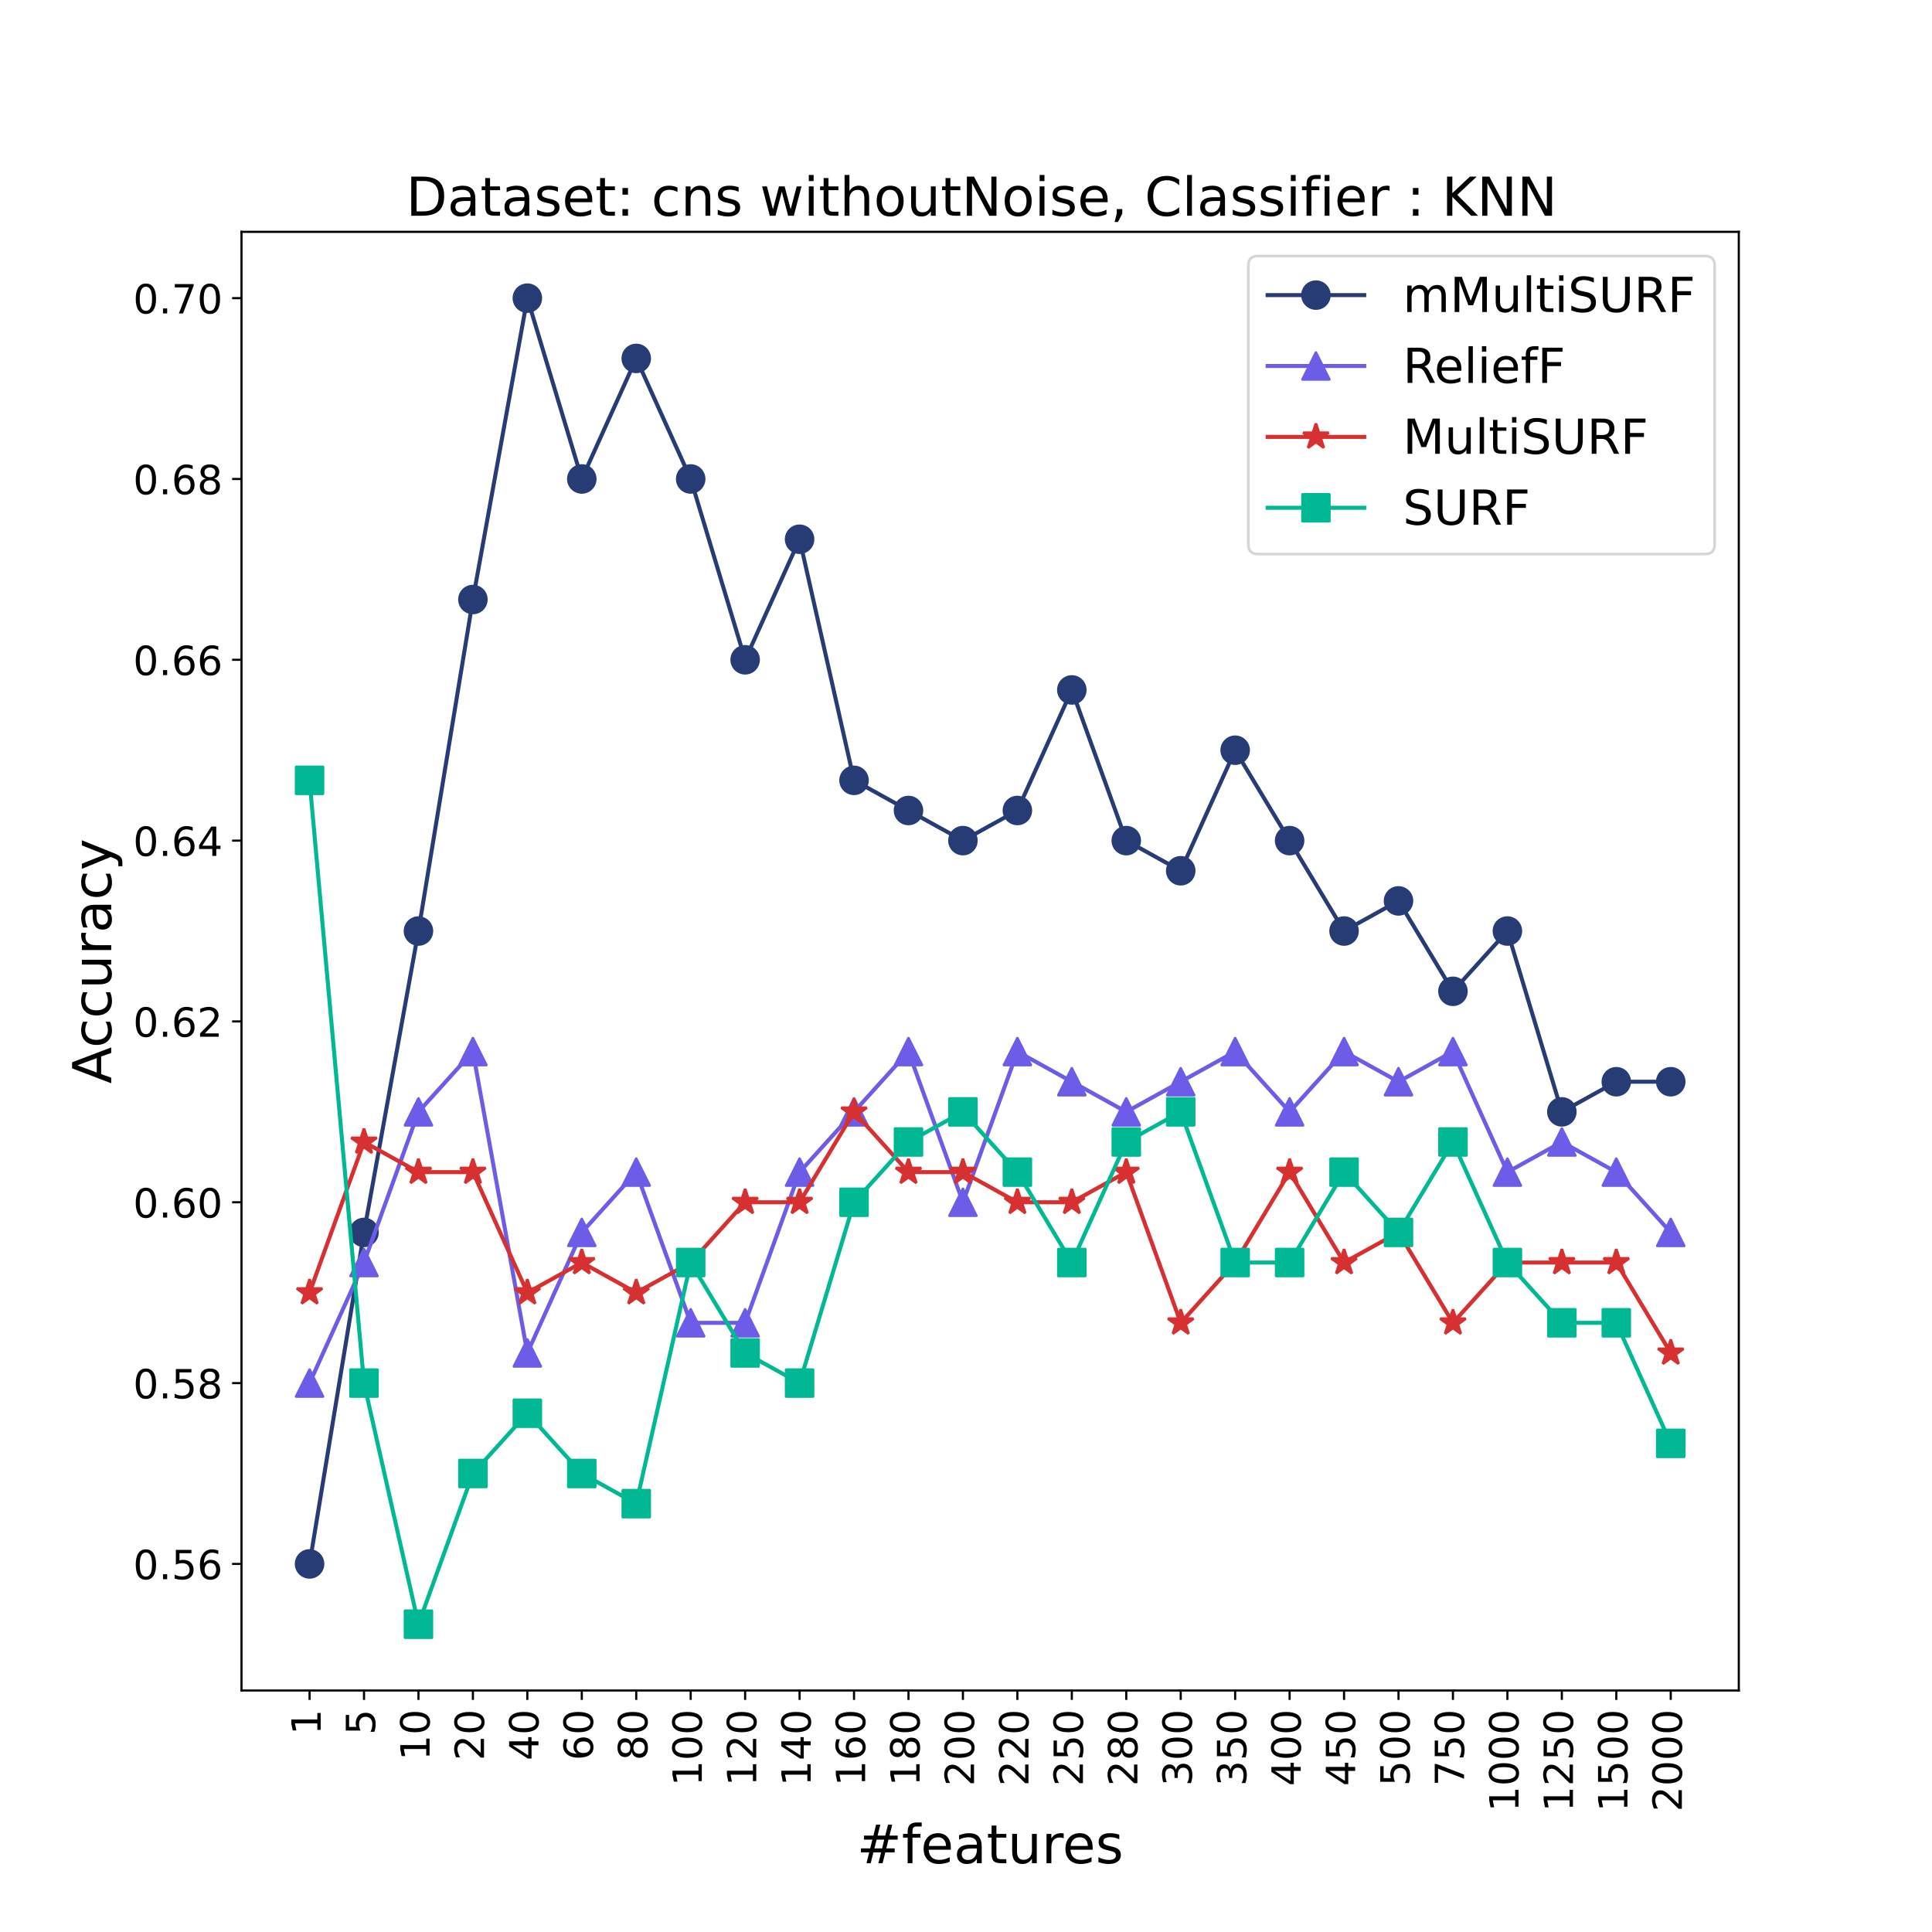 <?xml version="1.0" encoding="utf-8" standalone="no"?>
<!DOCTYPE svg PUBLIC "-//W3C//DTD SVG 1.1//EN"
  "http://www.w3.org/Graphics/SVG/1.1/DTD/svg11.dtd">
<!-- Created with matplotlib (https://matplotlib.org/) -->
<svg height="720pt" version="1.1" viewBox="0 0 720 720" width="720pt" xmlns="http://www.w3.org/2000/svg" xmlns:xlink="http://www.w3.org/1999/xlink">
 <defs>
  <style type="text/css">
*{stroke-linecap:butt;stroke-linejoin:round;}
  </style>
 </defs>
 <g id="figure_1">
  <g id="patch_1">
   <path d="M 0 720 
L 720 720 
L 720 0 
L 0 0 
z
" style="fill:#ffffff;"/>
  </g>
  <g id="axes_1">
   <g id="patch_2">
    <path d="M 90 630 
L 648 630 
L 648 86.4 
L 90 86.4 
z
" style="fill:#ffffff;"/>
   </g>
   <g id="matplotlib.axis_1">
    <g id="xtick_1">
     <g id="line2d_1">
      <defs>
       <path d="M 0 0 
L 0 3.5 
" id="m4b92027b8c" style="stroke:#000000;stroke-width:0.8;"/>
      </defs>
      <g>
       <use style="stroke:#000000;stroke-width:0.8;" x="115.364" xlink:href="#m4b92027b8c" y="630"/>
      </g>
     </g>
     <g id="text_1">
      <!-- 1 -->
      <defs>
       <path d="M 12.406 8.297 
L 28.516 8.297 
L 28.516 63.922 
L 10.984 60.406 
L 10.984 69.391 
L 28.422 72.906 
L 38.281 72.906 
L 38.281 8.297 
L 54.391 8.297 
L 54.391 0 
L 12.406 0 
z
" id="DejaVuSans-49"/>
      </defs>
      <g transform="translate(119.503 646.544)rotate(-90)scale(0.15 -0.15)">
       <use xlink:href="#DejaVuSans-49"/>
      </g>
     </g>
    </g>
    <g id="xtick_2">
     <g id="line2d_2">
      <g>
       <use style="stroke:#000000;stroke-width:0.8;" x="135.655" xlink:href="#m4b92027b8c" y="630"/>
      </g>
     </g>
     <g id="text_2">
      <!-- 5 -->
      <defs>
       <path d="M 10.797 72.906 
L 49.516 72.906 
L 49.516 64.594 
L 19.828 64.594 
L 19.828 46.734 
Q 21.969 47.469 24.109 47.828 
Q 26.266 48.188 28.422 48.188 
Q 40.625 48.188 47.75 41.5 
Q 54.891 34.812 54.891 23.391 
Q 54.891 11.625 47.562 5.094 
Q 40.234 -1.422 26.906 -1.422 
Q 22.312 -1.422 17.547 -0.641 
Q 12.797 0.141 7.719 1.703 
L 7.719 11.625 
Q 12.109 9.234 16.797 8.062 
Q 21.484 6.891 26.703 6.891 
Q 35.156 6.891 40.078 11.328 
Q 45.016 15.766 45.016 23.391 
Q 45.016 31 40.078 35.438 
Q 35.156 39.891 26.703 39.891 
Q 22.75 39.891 18.812 39.016 
Q 14.891 38.141 10.797 36.281 
z
" id="DejaVuSans-53"/>
      </defs>
      <g transform="translate(139.794 646.544)rotate(-90)scale(0.15 -0.15)">
       <use xlink:href="#DejaVuSans-53"/>
      </g>
     </g>
    </g>
    <g id="xtick_3">
     <g id="line2d_3">
      <g>
       <use style="stroke:#000000;stroke-width:0.8;" x="155.945" xlink:href="#m4b92027b8c" y="630"/>
      </g>
     </g>
     <g id="text_3">
      <!-- 10 -->
      <defs>
       <path d="M 31.781 66.406 
Q 24.172 66.406 20.328 58.906 
Q 16.5 51.422 16.5 36.375 
Q 16.5 21.391 20.328 13.891 
Q 24.172 6.391 31.781 6.391 
Q 39.453 6.391 43.281 13.891 
Q 47.125 21.391 47.125 36.375 
Q 47.125 51.422 43.281 58.906 
Q 39.453 66.406 31.781 66.406 
z
M 31.781 74.219 
Q 44.047 74.219 50.516 64.516 
Q 56.984 54.828 56.984 36.375 
Q 56.984 17.969 50.516 8.266 
Q 44.047 -1.422 31.781 -1.422 
Q 19.531 -1.422 13.062 8.266 
Q 6.594 17.969 6.594 36.375 
Q 6.594 54.828 13.062 64.516 
Q 19.531 74.219 31.781 74.219 
z
" id="DejaVuSans-48"/>
      </defs>
      <g transform="translate(160.085 656.087)rotate(-90)scale(0.15 -0.15)">
       <use xlink:href="#DejaVuSans-49"/>
       <use x="63.623" xlink:href="#DejaVuSans-48"/>
      </g>
     </g>
    </g>
    <g id="xtick_4">
     <g id="line2d_4">
      <g>
       <use style="stroke:#000000;stroke-width:0.8;" x="176.236" xlink:href="#m4b92027b8c" y="630"/>
      </g>
     </g>
     <g id="text_4">
      <!-- 20 -->
      <defs>
       <path d="M 19.188 8.297 
L 53.609 8.297 
L 53.609 0 
L 7.328 0 
L 7.328 8.297 
Q 12.938 14.109 22.625 23.891 
Q 32.328 33.688 34.812 36.531 
Q 39.547 41.844 41.422 45.531 
Q 43.312 49.219 43.312 52.781 
Q 43.312 58.594 39.234 62.25 
Q 35.156 65.922 28.609 65.922 
Q 23.969 65.922 18.812 64.312 
Q 13.672 62.703 7.812 59.422 
L 7.812 69.391 
Q 13.766 71.781 18.938 73 
Q 24.125 74.219 28.422 74.219 
Q 39.75 74.219 46.484 68.547 
Q 53.219 62.891 53.219 53.422 
Q 53.219 48.922 51.531 44.891 
Q 49.859 40.875 45.406 35.406 
Q 44.188 33.984 37.641 27.219 
Q 31.109 20.453 19.188 8.297 
z
" id="DejaVuSans-50"/>
      </defs>
      <g transform="translate(180.375 656.087)rotate(-90)scale(0.15 -0.15)">
       <use xlink:href="#DejaVuSans-50"/>
       <use x="63.623" xlink:href="#DejaVuSans-48"/>
      </g>
     </g>
    </g>
    <g id="xtick_5">
     <g id="line2d_5">
      <g>
       <use style="stroke:#000000;stroke-width:0.8;" x="196.527" xlink:href="#m4b92027b8c" y="630"/>
      </g>
     </g>
     <g id="text_5">
      <!-- 40 -->
      <defs>
       <path d="M 37.797 64.312 
L 12.891 25.391 
L 37.797 25.391 
z
M 35.203 72.906 
L 47.609 72.906 
L 47.609 25.391 
L 58.016 25.391 
L 58.016 17.188 
L 47.609 17.188 
L 47.609 0 
L 37.797 0 
L 37.797 17.188 
L 4.891 17.188 
L 4.891 26.703 
z
" id="DejaVuSans-52"/>
      </defs>
      <g transform="translate(200.666 656.087)rotate(-90)scale(0.15 -0.15)">
       <use xlink:href="#DejaVuSans-52"/>
       <use x="63.623" xlink:href="#DejaVuSans-48"/>
      </g>
     </g>
    </g>
    <g id="xtick_6">
     <g id="line2d_6">
      <g>
       <use style="stroke:#000000;stroke-width:0.8;" x="216.818" xlink:href="#m4b92027b8c" y="630"/>
      </g>
     </g>
     <g id="text_6">
      <!-- 60 -->
      <defs>
       <path d="M 33.016 40.375 
Q 26.375 40.375 22.484 35.828 
Q 18.609 31.297 18.609 23.391 
Q 18.609 15.531 22.484 10.953 
Q 26.375 6.391 33.016 6.391 
Q 39.656 6.391 43.531 10.953 
Q 47.406 15.531 47.406 23.391 
Q 47.406 31.297 43.531 35.828 
Q 39.656 40.375 33.016 40.375 
z
M 52.594 71.297 
L 52.594 62.312 
Q 48.875 64.062 45.094 64.984 
Q 41.312 65.922 37.594 65.922 
Q 27.828 65.922 22.672 59.328 
Q 17.531 52.734 16.797 39.406 
Q 19.672 43.656 24.016 45.922 
Q 28.375 48.188 33.594 48.188 
Q 44.578 48.188 50.953 41.516 
Q 57.328 34.859 57.328 23.391 
Q 57.328 12.156 50.688 5.359 
Q 44.047 -1.422 33.016 -1.422 
Q 20.359 -1.422 13.672 8.266 
Q 6.984 17.969 6.984 36.375 
Q 6.984 53.656 15.188 63.938 
Q 23.391 74.219 37.203 74.219 
Q 40.922 74.219 44.703 73.484 
Q 48.484 72.75 52.594 71.297 
z
" id="DejaVuSans-54"/>
      </defs>
      <g transform="translate(220.957 656.087)rotate(-90)scale(0.15 -0.15)">
       <use xlink:href="#DejaVuSans-54"/>
       <use x="63.623" xlink:href="#DejaVuSans-48"/>
      </g>
     </g>
    </g>
    <g id="xtick_7">
     <g id="line2d_7">
      <g>
       <use style="stroke:#000000;stroke-width:0.8;" x="237.109" xlink:href="#m4b92027b8c" y="630"/>
      </g>
     </g>
     <g id="text_7">
      <!-- 80 -->
      <defs>
       <path d="M 31.781 34.625 
Q 24.75 34.625 20.719 30.859 
Q 16.703 27.094 16.703 20.516 
Q 16.703 13.922 20.719 10.156 
Q 24.75 6.391 31.781 6.391 
Q 38.812 6.391 42.859 10.172 
Q 46.922 13.969 46.922 20.516 
Q 46.922 27.094 42.891 30.859 
Q 38.875 34.625 31.781 34.625 
z
M 21.922 38.812 
Q 15.578 40.375 12.031 44.719 
Q 8.5 49.078 8.5 55.328 
Q 8.5 64.062 14.719 69.141 
Q 20.953 74.219 31.781 74.219 
Q 42.672 74.219 48.875 69.141 
Q 55.078 64.062 55.078 55.328 
Q 55.078 49.078 51.531 44.719 
Q 48 40.375 41.703 38.812 
Q 48.828 37.156 52.797 32.312 
Q 56.781 27.484 56.781 20.516 
Q 56.781 9.906 50.312 4.234 
Q 43.844 -1.422 31.781 -1.422 
Q 19.734 -1.422 13.25 4.234 
Q 6.781 9.906 6.781 20.516 
Q 6.781 27.484 10.781 32.312 
Q 14.797 37.156 21.922 38.812 
z
M 18.312 54.391 
Q 18.312 48.734 21.844 45.562 
Q 25.391 42.391 31.781 42.391 
Q 38.141 42.391 41.719 45.562 
Q 45.312 48.734 45.312 54.391 
Q 45.312 60.062 41.719 63.234 
Q 38.141 66.406 31.781 66.406 
Q 25.391 66.406 21.844 63.234 
Q 18.312 60.062 18.312 54.391 
z
" id="DejaVuSans-56"/>
      </defs>
      <g transform="translate(241.248 656.087)rotate(-90)scale(0.15 -0.15)">
       <use xlink:href="#DejaVuSans-56"/>
       <use x="63.623" xlink:href="#DejaVuSans-48"/>
      </g>
     </g>
    </g>
    <g id="xtick_8">
     <g id="line2d_8">
      <g>
       <use style="stroke:#000000;stroke-width:0.8;" x="257.4" xlink:href="#m4b92027b8c" y="630"/>
      </g>
     </g>
     <g id="text_8">
      <!-- 100 -->
      <g transform="translate(261.539 665.631)rotate(-90)scale(0.15 -0.15)">
       <use xlink:href="#DejaVuSans-49"/>
       <use x="63.623" xlink:href="#DejaVuSans-48"/>
       <use x="127.246" xlink:href="#DejaVuSans-48"/>
      </g>
     </g>
    </g>
    <g id="xtick_9">
     <g id="line2d_9">
      <g>
       <use style="stroke:#000000;stroke-width:0.8;" x="277.691" xlink:href="#m4b92027b8c" y="630"/>
      </g>
     </g>
     <g id="text_9">
      <!-- 120 -->
      <g transform="translate(281.83 665.631)rotate(-90)scale(0.15 -0.15)">
       <use xlink:href="#DejaVuSans-49"/>
       <use x="63.623" xlink:href="#DejaVuSans-50"/>
       <use x="127.246" xlink:href="#DejaVuSans-48"/>
      </g>
     </g>
    </g>
    <g id="xtick_10">
     <g id="line2d_10">
      <g>
       <use style="stroke:#000000;stroke-width:0.8;" x="297.982" xlink:href="#m4b92027b8c" y="630"/>
      </g>
     </g>
     <g id="text_10">
      <!-- 140 -->
      <g transform="translate(302.121 665.631)rotate(-90)scale(0.15 -0.15)">
       <use xlink:href="#DejaVuSans-49"/>
       <use x="63.623" xlink:href="#DejaVuSans-52"/>
       <use x="127.246" xlink:href="#DejaVuSans-48"/>
      </g>
     </g>
    </g>
    <g id="xtick_11">
     <g id="line2d_11">
      <g>
       <use style="stroke:#000000;stroke-width:0.8;" x="318.273" xlink:href="#m4b92027b8c" y="630"/>
      </g>
     </g>
     <g id="text_11">
      <!-- 160 -->
      <g transform="translate(322.412 665.631)rotate(-90)scale(0.15 -0.15)">
       <use xlink:href="#DejaVuSans-49"/>
       <use x="63.623" xlink:href="#DejaVuSans-54"/>
       <use x="127.246" xlink:href="#DejaVuSans-48"/>
      </g>
     </g>
    </g>
    <g id="xtick_12">
     <g id="line2d_12">
      <g>
       <use style="stroke:#000000;stroke-width:0.8;" x="338.564" xlink:href="#m4b92027b8c" y="630"/>
      </g>
     </g>
     <g id="text_12">
      <!-- 180 -->
      <g transform="translate(342.703 665.631)rotate(-90)scale(0.15 -0.15)">
       <use xlink:href="#DejaVuSans-49"/>
       <use x="63.623" xlink:href="#DejaVuSans-56"/>
       <use x="127.246" xlink:href="#DejaVuSans-48"/>
      </g>
     </g>
    </g>
    <g id="xtick_13">
     <g id="line2d_13">
      <g>
       <use style="stroke:#000000;stroke-width:0.8;" x="358.855" xlink:href="#m4b92027b8c" y="630"/>
      </g>
     </g>
     <g id="text_13">
      <!-- 200 -->
      <g transform="translate(362.994 665.631)rotate(-90)scale(0.15 -0.15)">
       <use xlink:href="#DejaVuSans-50"/>
       <use x="63.623" xlink:href="#DejaVuSans-48"/>
       <use x="127.246" xlink:href="#DejaVuSans-48"/>
      </g>
     </g>
    </g>
    <g id="xtick_14">
     <g id="line2d_14">
      <g>
       <use style="stroke:#000000;stroke-width:0.8;" x="379.145" xlink:href="#m4b92027b8c" y="630"/>
      </g>
     </g>
     <g id="text_14">
      <!-- 220 -->
      <g transform="translate(383.285 665.631)rotate(-90)scale(0.15 -0.15)">
       <use xlink:href="#DejaVuSans-50"/>
       <use x="63.623" xlink:href="#DejaVuSans-50"/>
       <use x="127.246" xlink:href="#DejaVuSans-48"/>
      </g>
     </g>
    </g>
    <g id="xtick_15">
     <g id="line2d_15">
      <g>
       <use style="stroke:#000000;stroke-width:0.8;" x="399.436" xlink:href="#m4b92027b8c" y="630"/>
      </g>
     </g>
     <g id="text_15">
      <!-- 250 -->
      <g transform="translate(403.575 665.631)rotate(-90)scale(0.15 -0.15)">
       <use xlink:href="#DejaVuSans-50"/>
       <use x="63.623" xlink:href="#DejaVuSans-53"/>
       <use x="127.246" xlink:href="#DejaVuSans-48"/>
      </g>
     </g>
    </g>
    <g id="xtick_16">
     <g id="line2d_16">
      <g>
       <use style="stroke:#000000;stroke-width:0.8;" x="419.727" xlink:href="#m4b92027b8c" y="630"/>
      </g>
     </g>
     <g id="text_16">
      <!-- 280 -->
      <g transform="translate(423.866 665.631)rotate(-90)scale(0.15 -0.15)">
       <use xlink:href="#DejaVuSans-50"/>
       <use x="63.623" xlink:href="#DejaVuSans-56"/>
       <use x="127.246" xlink:href="#DejaVuSans-48"/>
      </g>
     </g>
    </g>
    <g id="xtick_17">
     <g id="line2d_17">
      <g>
       <use style="stroke:#000000;stroke-width:0.8;" x="440.018" xlink:href="#m4b92027b8c" y="630"/>
      </g>
     </g>
     <g id="text_17">
      <!-- 300 -->
      <defs>
       <path d="M 40.578 39.312 
Q 47.656 37.797 51.625 33 
Q 55.609 28.219 55.609 21.188 
Q 55.609 10.406 48.188 4.484 
Q 40.766 -1.422 27.094 -1.422 
Q 22.516 -1.422 17.656 -0.516 
Q 12.797 0.391 7.625 2.203 
L 7.625 11.719 
Q 11.719 9.328 16.594 8.109 
Q 21.484 6.891 26.812 6.891 
Q 36.078 6.891 40.938 10.547 
Q 45.797 14.203 45.797 21.188 
Q 45.797 27.641 41.281 31.266 
Q 36.766 34.906 28.719 34.906 
L 20.219 34.906 
L 20.219 43.016 
L 29.109 43.016 
Q 36.375 43.016 40.234 45.922 
Q 44.094 48.828 44.094 54.297 
Q 44.094 59.906 40.109 62.906 
Q 36.141 65.922 28.719 65.922 
Q 24.656 65.922 20.016 65.031 
Q 15.375 64.156 9.812 62.312 
L 9.812 71.094 
Q 15.438 72.656 20.344 73.438 
Q 25.25 74.219 29.594 74.219 
Q 40.828 74.219 47.359 69.109 
Q 53.906 64.016 53.906 55.328 
Q 53.906 49.266 50.438 45.094 
Q 46.969 40.922 40.578 39.312 
z
" id="DejaVuSans-51"/>
      </defs>
      <g transform="translate(444.157 665.631)rotate(-90)scale(0.15 -0.15)">
       <use xlink:href="#DejaVuSans-51"/>
       <use x="63.623" xlink:href="#DejaVuSans-48"/>
       <use x="127.246" xlink:href="#DejaVuSans-48"/>
      </g>
     </g>
    </g>
    <g id="xtick_18">
     <g id="line2d_18">
      <g>
       <use style="stroke:#000000;stroke-width:0.8;" x="460.309" xlink:href="#m4b92027b8c" y="630"/>
      </g>
     </g>
     <g id="text_18">
      <!-- 350 -->
      <g transform="translate(464.448 665.631)rotate(-90)scale(0.15 -0.15)">
       <use xlink:href="#DejaVuSans-51"/>
       <use x="63.623" xlink:href="#DejaVuSans-53"/>
       <use x="127.246" xlink:href="#DejaVuSans-48"/>
      </g>
     </g>
    </g>
    <g id="xtick_19">
     <g id="line2d_19">
      <g>
       <use style="stroke:#000000;stroke-width:0.8;" x="480.6" xlink:href="#m4b92027b8c" y="630"/>
      </g>
     </g>
     <g id="text_19">
      <!-- 400 -->
      <g transform="translate(484.739 665.631)rotate(-90)scale(0.15 -0.15)">
       <use xlink:href="#DejaVuSans-52"/>
       <use x="63.623" xlink:href="#DejaVuSans-48"/>
       <use x="127.246" xlink:href="#DejaVuSans-48"/>
      </g>
     </g>
    </g>
    <g id="xtick_20">
     <g id="line2d_20">
      <g>
       <use style="stroke:#000000;stroke-width:0.8;" x="500.891" xlink:href="#m4b92027b8c" y="630"/>
      </g>
     </g>
     <g id="text_20">
      <!-- 450 -->
      <g transform="translate(505.03 665.631)rotate(-90)scale(0.15 -0.15)">
       <use xlink:href="#DejaVuSans-52"/>
       <use x="63.623" xlink:href="#DejaVuSans-53"/>
       <use x="127.246" xlink:href="#DejaVuSans-48"/>
      </g>
     </g>
    </g>
    <g id="xtick_21">
     <g id="line2d_21">
      <g>
       <use style="stroke:#000000;stroke-width:0.8;" x="521.182" xlink:href="#m4b92027b8c" y="630"/>
      </g>
     </g>
     <g id="text_21">
      <!-- 500 -->
      <g transform="translate(525.321 665.631)rotate(-90)scale(0.15 -0.15)">
       <use xlink:href="#DejaVuSans-53"/>
       <use x="63.623" xlink:href="#DejaVuSans-48"/>
       <use x="127.246" xlink:href="#DejaVuSans-48"/>
      </g>
     </g>
    </g>
    <g id="xtick_22">
     <g id="line2d_22">
      <g>
       <use style="stroke:#000000;stroke-width:0.8;" x="541.473" xlink:href="#m4b92027b8c" y="630"/>
      </g>
     </g>
     <g id="text_22">
      <!-- 750 -->
      <defs>
       <path d="M 8.203 72.906 
L 55.078 72.906 
L 55.078 68.703 
L 28.609 0 
L 18.312 0 
L 43.219 64.594 
L 8.203 64.594 
z
" id="DejaVuSans-55"/>
      </defs>
      <g transform="translate(545.612 665.631)rotate(-90)scale(0.15 -0.15)">
       <use xlink:href="#DejaVuSans-55"/>
       <use x="63.623" xlink:href="#DejaVuSans-53"/>
       <use x="127.246" xlink:href="#DejaVuSans-48"/>
      </g>
     </g>
    </g>
    <g id="xtick_23">
     <g id="line2d_23">
      <g>
       <use style="stroke:#000000;stroke-width:0.8;" x="561.764" xlink:href="#m4b92027b8c" y="630"/>
      </g>
     </g>
     <g id="text_23">
      <!-- 1000 -->
      <g transform="translate(565.903 675.175)rotate(-90)scale(0.15 -0.15)">
       <use xlink:href="#DejaVuSans-49"/>
       <use x="63.623" xlink:href="#DejaVuSans-48"/>
       <use x="127.246" xlink:href="#DejaVuSans-48"/>
       <use x="190.869" xlink:href="#DejaVuSans-48"/>
      </g>
     </g>
    </g>
    <g id="xtick_24">
     <g id="line2d_24">
      <g>
       <use style="stroke:#000000;stroke-width:0.8;" x="582.055" xlink:href="#m4b92027b8c" y="630"/>
      </g>
     </g>
     <g id="text_24">
      <!-- 1250 -->
      <g transform="translate(586.194 675.175)rotate(-90)scale(0.15 -0.15)">
       <use xlink:href="#DejaVuSans-49"/>
       <use x="63.623" xlink:href="#DejaVuSans-50"/>
       <use x="127.246" xlink:href="#DejaVuSans-53"/>
       <use x="190.869" xlink:href="#DejaVuSans-48"/>
      </g>
     </g>
    </g>
    <g id="xtick_25">
     <g id="line2d_25">
      <g>
       <use style="stroke:#000000;stroke-width:0.8;" x="602.345" xlink:href="#m4b92027b8c" y="630"/>
      </g>
     </g>
     <g id="text_25">
      <!-- 1500 -->
      <g transform="translate(606.485 675.175)rotate(-90)scale(0.15 -0.15)">
       <use xlink:href="#DejaVuSans-49"/>
       <use x="63.623" xlink:href="#DejaVuSans-53"/>
       <use x="127.246" xlink:href="#DejaVuSans-48"/>
       <use x="190.869" xlink:href="#DejaVuSans-48"/>
      </g>
     </g>
    </g>
    <g id="xtick_26">
     <g id="line2d_26">
      <g>
       <use style="stroke:#000000;stroke-width:0.8;" x="622.636" xlink:href="#m4b92027b8c" y="630"/>
      </g>
     </g>
     <g id="text_26">
      <!-- 2000 -->
      <g transform="translate(626.775 675.175)rotate(-90)scale(0.15 -0.15)">
       <use xlink:href="#DejaVuSans-50"/>
       <use x="63.623" xlink:href="#DejaVuSans-48"/>
       <use x="127.246" xlink:href="#DejaVuSans-48"/>
       <use x="190.869" xlink:href="#DejaVuSans-48"/>
      </g>
     </g>
    </g>
    <g id="text_27">
     <!-- #features -->
     <defs>
      <path d="M 51.125 44 
L 36.922 44 
L 32.812 27.688 
L 47.125 27.688 
z
M 43.797 71.781 
L 38.719 51.516 
L 52.984 51.516 
L 58.109 71.781 
L 65.922 71.781 
L 60.891 51.516 
L 76.125 51.516 
L 76.125 44 
L 58.984 44 
L 54.984 27.688 
L 70.516 27.688 
L 70.516 20.219 
L 53.078 20.219 
L 48 0 
L 40.188 0 
L 45.219 20.219 
L 30.906 20.219 
L 25.875 0 
L 18.016 0 
L 23.094 20.219 
L 7.719 20.219 
L 7.719 27.688 
L 24.906 27.688 
L 29 44 
L 13.281 44 
L 13.281 51.516 
L 30.906 51.516 
L 35.891 71.781 
z
" id="DejaVuSans-35"/>
      <path d="M 37.109 75.984 
L 37.109 68.5 
L 28.516 68.5 
Q 23.688 68.5 21.797 66.547 
Q 19.922 64.594 19.922 59.516 
L 19.922 54.688 
L 34.719 54.688 
L 34.719 47.703 
L 19.922 47.703 
L 19.922 0 
L 10.891 0 
L 10.891 47.703 
L 2.297 47.703 
L 2.297 54.688 
L 10.891 54.688 
L 10.891 58.5 
Q 10.891 67.625 15.141 71.797 
Q 19.391 75.984 28.609 75.984 
z
" id="DejaVuSans-102"/>
      <path d="M 56.203 29.594 
L 56.203 25.203 
L 14.891 25.203 
Q 15.484 15.922 20.484 11.062 
Q 25.484 6.203 34.422 6.203 
Q 39.594 6.203 44.453 7.469 
Q 49.312 8.734 54.109 11.281 
L 54.109 2.781 
Q 49.266 0.734 44.188 -0.344 
Q 39.109 -1.422 33.891 -1.422 
Q 20.797 -1.422 13.156 6.188 
Q 5.516 13.812 5.516 26.812 
Q 5.516 40.234 12.766 48.109 
Q 20.016 56 32.328 56 
Q 43.359 56 49.781 48.891 
Q 56.203 41.797 56.203 29.594 
z
M 47.219 32.234 
Q 47.125 39.594 43.094 43.984 
Q 39.062 48.391 32.422 48.391 
Q 24.906 48.391 20.391 44.141 
Q 15.875 39.891 15.188 32.172 
z
" id="DejaVuSans-101"/>
      <path d="M 34.281 27.484 
Q 23.391 27.484 19.188 25 
Q 14.984 22.516 14.984 16.5 
Q 14.984 11.719 18.141 8.906 
Q 21.297 6.109 26.703 6.109 
Q 34.188 6.109 38.703 11.406 
Q 43.219 16.703 43.219 25.484 
L 43.219 27.484 
z
M 52.203 31.203 
L 52.203 0 
L 43.219 0 
L 43.219 8.297 
Q 40.141 3.328 35.547 0.953 
Q 30.953 -1.422 24.312 -1.422 
Q 15.922 -1.422 10.953 3.297 
Q 6 8.016 6 15.922 
Q 6 25.141 12.172 29.828 
Q 18.359 34.516 30.609 34.516 
L 43.219 34.516 
L 43.219 35.406 
Q 43.219 41.609 39.141 45 
Q 35.062 48.391 27.688 48.391 
Q 23 48.391 18.547 47.266 
Q 14.109 46.141 10.016 43.891 
L 10.016 52.203 
Q 14.938 54.109 19.578 55.047 
Q 24.219 56 28.609 56 
Q 40.484 56 46.344 49.844 
Q 52.203 43.703 52.203 31.203 
z
" id="DejaVuSans-97"/>
      <path d="M 18.312 70.219 
L 18.312 54.688 
L 36.812 54.688 
L 36.812 47.703 
L 18.312 47.703 
L 18.312 18.016 
Q 18.312 11.328 20.141 9.422 
Q 21.969 7.516 27.594 7.516 
L 36.812 7.516 
L 36.812 0 
L 27.594 0 
Q 17.188 0 13.234 3.875 
Q 9.281 7.766 9.281 18.016 
L 9.281 47.703 
L 2.688 47.703 
L 2.688 54.688 
L 9.281 54.688 
L 9.281 70.219 
z
" id="DejaVuSans-116"/>
      <path d="M 8.5 21.578 
L 8.5 54.688 
L 17.484 54.688 
L 17.484 21.922 
Q 17.484 14.156 20.5 10.266 
Q 23.531 6.391 29.594 6.391 
Q 36.859 6.391 41.078 11.031 
Q 45.312 15.672 45.312 23.688 
L 45.312 54.688 
L 54.297 54.688 
L 54.297 0 
L 45.312 0 
L 45.312 8.406 
Q 42.047 3.422 37.719 1 
Q 33.406 -1.422 27.688 -1.422 
Q 18.266 -1.422 13.375 4.438 
Q 8.5 10.297 8.5 21.578 
z
M 31.109 56 
z
" id="DejaVuSans-117"/>
      <path d="M 41.109 46.297 
Q 39.594 47.172 37.812 47.578 
Q 36.031 48 33.891 48 
Q 26.266 48 22.188 43.047 
Q 18.109 38.094 18.109 28.812 
L 18.109 0 
L 9.078 0 
L 9.078 54.688 
L 18.109 54.688 
L 18.109 46.188 
Q 20.953 51.172 25.484 53.578 
Q 30.031 56 36.531 56 
Q 37.453 56 38.578 55.875 
Q 39.703 55.766 41.062 55.516 
z
" id="DejaVuSans-114"/>
      <path d="M 44.281 53.078 
L 44.281 44.578 
Q 40.484 46.531 36.375 47.5 
Q 32.281 48.484 27.875 48.484 
Q 21.188 48.484 17.844 46.438 
Q 14.5 44.391 14.5 40.281 
Q 14.5 37.156 16.891 35.375 
Q 19.281 33.594 26.516 31.984 
L 29.594 31.297 
Q 39.156 29.25 43.188 25.516 
Q 47.219 21.781 47.219 15.094 
Q 47.219 7.469 41.188 3.016 
Q 35.156 -1.422 24.609 -1.422 
Q 20.219 -1.422 15.453 -0.562 
Q 10.688 0.297 5.422 2 
L 5.422 11.281 
Q 10.406 8.688 15.234 7.391 
Q 20.062 6.109 24.812 6.109 
Q 31.156 6.109 34.562 8.281 
Q 37.984 10.453 37.984 14.406 
Q 37.984 18.062 35.516 20.016 
Q 33.062 21.969 24.703 23.781 
L 21.578 24.516 
Q 13.234 26.266 9.516 29.906 
Q 5.812 33.547 5.812 39.891 
Q 5.812 47.609 11.281 51.797 
Q 16.75 56 26.812 56 
Q 31.781 56 36.172 55.266 
Q 40.578 54.547 44.281 53.078 
z
" id="DejaVuSans-115"/>
     </defs>
     <g transform="translate(319.312 694.372)scale(0.2 -0.2)">
      <use xlink:href="#DejaVuSans-35"/>
      <use x="83.789" xlink:href="#DejaVuSans-102"/>
      <use x="118.994" xlink:href="#DejaVuSans-101"/>
      <use x="180.518" xlink:href="#DejaVuSans-97"/>
      <use x="241.797" xlink:href="#DejaVuSans-116"/>
      <use x="281.006" xlink:href="#DejaVuSans-117"/>
      <use x="344.385" xlink:href="#DejaVuSans-114"/>
      <use x="383.248" xlink:href="#DejaVuSans-101"/>
      <use x="444.771" xlink:href="#DejaVuSans-115"/>
     </g>
    </g>
   </g>
   <g id="matplotlib.axis_2">
    <g id="ytick_1">
     <g id="line2d_27">
      <defs>
       <path d="M 0 0 
L -3.5 0 
" id="m686f89ca22" style="stroke:#000000;stroke-width:0.8;"/>
      </defs>
      <g>
       <use style="stroke:#000000;stroke-width:0.8;" x="90" xlink:href="#m686f89ca22" y="582.828"/>
      </g>
     </g>
     <g id="text_28">
      <!-- 0.56 -->
      <defs>
       <path d="M 10.688 12.406 
L 21 12.406 
L 21 0 
L 10.688 0 
z
" id="DejaVuSans-46"/>
      </defs>
      <g transform="translate(49.602 588.527)scale(0.15 -0.15)">
       <use xlink:href="#DejaVuSans-48"/>
       <use x="63.623" xlink:href="#DejaVuSans-46"/>
       <use x="95.41" xlink:href="#DejaVuSans-53"/>
       <use x="159.033" xlink:href="#DejaVuSans-54"/>
      </g>
     </g>
    </g>
    <g id="ytick_2">
     <g id="line2d_28">
      <g>
       <use style="stroke:#000000;stroke-width:0.8;" x="90" xlink:href="#m686f89ca22" y="515.44"/>
      </g>
     </g>
     <g id="text_29">
      <!-- 0.58 -->
      <g transform="translate(49.602 521.138)scale(0.15 -0.15)">
       <use xlink:href="#DejaVuSans-48"/>
       <use x="63.623" xlink:href="#DejaVuSans-46"/>
       <use x="95.41" xlink:href="#DejaVuSans-53"/>
       <use x="159.033" xlink:href="#DejaVuSans-56"/>
      </g>
     </g>
    </g>
    <g id="ytick_3">
     <g id="line2d_29">
      <g>
       <use style="stroke:#000000;stroke-width:0.8;" x="90" xlink:href="#m686f89ca22" y="448.051"/>
      </g>
     </g>
     <g id="text_30">
      <!-- 0.60 -->
      <g transform="translate(49.602 453.75)scale(0.15 -0.15)">
       <use xlink:href="#DejaVuSans-48"/>
       <use x="63.623" xlink:href="#DejaVuSans-46"/>
       <use x="95.41" xlink:href="#DejaVuSans-54"/>
       <use x="159.033" xlink:href="#DejaVuSans-48"/>
      </g>
     </g>
    </g>
    <g id="ytick_4">
     <g id="line2d_30">
      <g>
       <use style="stroke:#000000;stroke-width:0.8;" x="90" xlink:href="#m686f89ca22" y="380.663"/>
      </g>
     </g>
     <g id="text_31">
      <!-- 0.62 -->
      <g transform="translate(49.602 386.362)scale(0.15 -0.15)">
       <use xlink:href="#DejaVuSans-48"/>
       <use x="63.623" xlink:href="#DejaVuSans-46"/>
       <use x="95.41" xlink:href="#DejaVuSans-54"/>
       <use x="159.033" xlink:href="#DejaVuSans-50"/>
      </g>
     </g>
    </g>
    <g id="ytick_5">
     <g id="line2d_31">
      <g>
       <use style="stroke:#000000;stroke-width:0.8;" x="90" xlink:href="#m686f89ca22" y="313.274"/>
      </g>
     </g>
     <g id="text_32">
      <!-- 0.64 -->
      <g transform="translate(49.602 318.973)scale(0.15 -0.15)">
       <use xlink:href="#DejaVuSans-48"/>
       <use x="63.623" xlink:href="#DejaVuSans-46"/>
       <use x="95.41" xlink:href="#DejaVuSans-54"/>
       <use x="159.033" xlink:href="#DejaVuSans-52"/>
      </g>
     </g>
    </g>
    <g id="ytick_6">
     <g id="line2d_32">
      <g>
       <use style="stroke:#000000;stroke-width:0.8;" x="90" xlink:href="#m686f89ca22" y="245.886"/>
      </g>
     </g>
     <g id="text_33">
      <!-- 0.66 -->
      <g transform="translate(49.602 251.585)scale(0.15 -0.15)">
       <use xlink:href="#DejaVuSans-48"/>
       <use x="63.623" xlink:href="#DejaVuSans-46"/>
       <use x="95.41" xlink:href="#DejaVuSans-54"/>
       <use x="159.033" xlink:href="#DejaVuSans-54"/>
      </g>
     </g>
    </g>
    <g id="ytick_7">
     <g id="line2d_33">
      <g>
       <use style="stroke:#000000;stroke-width:0.8;" x="90" xlink:href="#m686f89ca22" y="178.498"/>
      </g>
     </g>
     <g id="text_34">
      <!-- 0.68 -->
      <g transform="translate(49.602 184.196)scale(0.15 -0.15)">
       <use xlink:href="#DejaVuSans-48"/>
       <use x="63.623" xlink:href="#DejaVuSans-46"/>
       <use x="95.41" xlink:href="#DejaVuSans-54"/>
       <use x="159.033" xlink:href="#DejaVuSans-56"/>
      </g>
     </g>
    </g>
    <g id="ytick_8">
     <g id="line2d_34">
      <g>
       <use style="stroke:#000000;stroke-width:0.8;" x="90" xlink:href="#m686f89ca22" y="111.109"/>
      </g>
     </g>
     <g id="text_35">
      <!-- 0.70 -->
      <g transform="translate(49.602 116.808)scale(0.15 -0.15)">
       <use xlink:href="#DejaVuSans-48"/>
       <use x="63.623" xlink:href="#DejaVuSans-46"/>
       <use x="95.41" xlink:href="#DejaVuSans-55"/>
       <use x="159.033" xlink:href="#DejaVuSans-48"/>
      </g>
     </g>
    </g>
    <g id="text_36">
     <!-- Accuracy -->
     <defs>
      <path d="M 34.188 63.188 
L 20.797 26.906 
L 47.609 26.906 
z
M 28.609 72.906 
L 39.797 72.906 
L 67.578 0 
L 57.328 0 
L 50.688 18.703 
L 17.828 18.703 
L 11.188 0 
L 0.781 0 
z
" id="DejaVuSans-65"/>
      <path d="M 48.781 52.594 
L 48.781 44.188 
Q 44.969 46.297 41.141 47.344 
Q 37.312 48.391 33.406 48.391 
Q 24.656 48.391 19.812 42.844 
Q 14.984 37.312 14.984 27.297 
Q 14.984 17.281 19.812 11.734 
Q 24.656 6.203 33.406 6.203 
Q 37.312 6.203 41.141 7.25 
Q 44.969 8.297 48.781 10.406 
L 48.781 2.094 
Q 45.016 0.344 40.984 -0.531 
Q 36.969 -1.422 32.422 -1.422 
Q 20.062 -1.422 12.781 6.344 
Q 5.516 14.109 5.516 27.297 
Q 5.516 40.672 12.859 48.328 
Q 20.219 56 33.016 56 
Q 37.156 56 41.109 55.141 
Q 45.062 54.297 48.781 52.594 
z
" id="DejaVuSans-99"/>
      <path d="M 32.172 -5.078 
Q 28.375 -14.844 24.75 -17.812 
Q 21.141 -20.797 15.094 -20.797 
L 7.906 -20.797 
L 7.906 -13.281 
L 13.188 -13.281 
Q 16.891 -13.281 18.938 -11.516 
Q 21 -9.766 23.484 -3.219 
L 25.094 0.875 
L 2.984 54.688 
L 12.5 54.688 
L 29.594 11.922 
L 46.688 54.688 
L 56.203 54.688 
z
" id="DejaVuSans-121"/>
     </defs>
     <g transform="translate(41.442 403.856)rotate(-90)scale(0.2 -0.2)">
      <use xlink:href="#DejaVuSans-65"/>
      <use x="66.658" xlink:href="#DejaVuSans-99"/>
      <use x="121.639" xlink:href="#DejaVuSans-99"/>
      <use x="176.619" xlink:href="#DejaVuSans-117"/>
      <use x="239.998" xlink:href="#DejaVuSans-114"/>
      <use x="281.111" xlink:href="#DejaVuSans-97"/>
      <use x="342.391" xlink:href="#DejaVuSans-99"/>
      <use x="397.371" xlink:href="#DejaVuSans-121"/>
     </g>
    </g>
   </g>
   <g id="line2d_35">
    <path clip-path="url(#p642ac3a030)" d="M 115.364 582.828 
L 135.655 459.283 
L 155.945 346.969 
L 176.236 223.423 
L 196.527 111.109 
L 216.818 178.498 
L 237.109 133.572 
L 257.4 178.498 
L 277.691 245.886 
L 297.982 200.96 
L 318.273 290.812 
L 338.564 302.043 
L 358.855 313.274 
L 379.145 302.043 
L 399.436 257.117 
L 419.727 313.274 
L 440.018 324.506 
L 460.309 279.58 
L 480.6 313.274 
L 500.891 346.969 
L 521.182 335.737 
L 541.473 369.431 
L 561.764 346.969 
L 582.055 414.357 
L 602.345 403.126 
L 622.636 403.126 
" style="fill:none;stroke:#273c75;stroke-linecap:square;stroke-width:1.5;"/>
    <defs>
     <path d="M 0 5 
C 1.326 5 2.598 4.473 3.536 3.536 
C 4.473 2.598 5 1.326 5 0 
C 5 -1.326 4.473 -2.598 3.536 -3.536 
C 2.598 -4.473 1.326 -5 0 -5 
C -1.326 -5 -2.598 -4.473 -3.536 -3.536 
C -4.473 -2.598 -5 -1.326 -5 0 
C -5 1.326 -4.473 2.598 -3.536 3.536 
C -2.598 4.473 -1.326 5 0 5 
z
" id="mcde680ff75" style="stroke:#273c75;"/>
    </defs>
    <g clip-path="url(#p642ac3a030)">
     <use style="fill:#273c75;stroke:#273c75;" x="115.364" xlink:href="#mcde680ff75" y="582.828"/>
     <use style="fill:#273c75;stroke:#273c75;" x="135.655" xlink:href="#mcde680ff75" y="459.283"/>
     <use style="fill:#273c75;stroke:#273c75;" x="155.945" xlink:href="#mcde680ff75" y="346.969"/>
     <use style="fill:#273c75;stroke:#273c75;" x="176.236" xlink:href="#mcde680ff75" y="223.423"/>
     <use style="fill:#273c75;stroke:#273c75;" x="196.527" xlink:href="#mcde680ff75" y="111.109"/>
     <use style="fill:#273c75;stroke:#273c75;" x="216.818" xlink:href="#mcde680ff75" y="178.498"/>
     <use style="fill:#273c75;stroke:#273c75;" x="237.109" xlink:href="#mcde680ff75" y="133.572"/>
     <use style="fill:#273c75;stroke:#273c75;" x="257.4" xlink:href="#mcde680ff75" y="178.498"/>
     <use style="fill:#273c75;stroke:#273c75;" x="277.691" xlink:href="#mcde680ff75" y="245.886"/>
     <use style="fill:#273c75;stroke:#273c75;" x="297.982" xlink:href="#mcde680ff75" y="200.96"/>
     <use style="fill:#273c75;stroke:#273c75;" x="318.273" xlink:href="#mcde680ff75" y="290.812"/>
     <use style="fill:#273c75;stroke:#273c75;" x="338.564" xlink:href="#mcde680ff75" y="302.043"/>
     <use style="fill:#273c75;stroke:#273c75;" x="358.855" xlink:href="#mcde680ff75" y="313.274"/>
     <use style="fill:#273c75;stroke:#273c75;" x="379.145" xlink:href="#mcde680ff75" y="302.043"/>
     <use style="fill:#273c75;stroke:#273c75;" x="399.436" xlink:href="#mcde680ff75" y="257.117"/>
     <use style="fill:#273c75;stroke:#273c75;" x="419.727" xlink:href="#mcde680ff75" y="313.274"/>
     <use style="fill:#273c75;stroke:#273c75;" x="440.018" xlink:href="#mcde680ff75" y="324.506"/>
     <use style="fill:#273c75;stroke:#273c75;" x="460.309" xlink:href="#mcde680ff75" y="279.58"/>
     <use style="fill:#273c75;stroke:#273c75;" x="480.6" xlink:href="#mcde680ff75" y="313.274"/>
     <use style="fill:#273c75;stroke:#273c75;" x="500.891" xlink:href="#mcde680ff75" y="346.969"/>
     <use style="fill:#273c75;stroke:#273c75;" x="521.182" xlink:href="#mcde680ff75" y="335.737"/>
     <use style="fill:#273c75;stroke:#273c75;" x="541.473" xlink:href="#mcde680ff75" y="369.431"/>
     <use style="fill:#273c75;stroke:#273c75;" x="561.764" xlink:href="#mcde680ff75" y="346.969"/>
     <use style="fill:#273c75;stroke:#273c75;" x="582.055" xlink:href="#mcde680ff75" y="414.357"/>
     <use style="fill:#273c75;stroke:#273c75;" x="602.345" xlink:href="#mcde680ff75" y="403.126"/>
     <use style="fill:#273c75;stroke:#273c75;" x="622.636" xlink:href="#mcde680ff75" y="403.126"/>
    </g>
   </g>
   <g id="line2d_36">
    <path clip-path="url(#p642ac3a030)" d="M 115.364 515.44 
L 135.655 470.514 
L 155.945 414.357 
L 176.236 391.894 
L 196.527 504.208 
L 216.818 459.283 
L 237.109 436.82 
L 257.4 492.977 
L 277.691 492.977 
L 297.982 436.82 
L 318.273 414.357 
L 338.564 391.894 
L 358.855 448.051 
L 379.145 391.894 
L 399.436 403.126 
L 419.727 414.357 
L 440.018 403.126 
L 460.309 391.894 
L 480.6 414.357 
L 500.891 391.894 
L 521.182 403.126 
L 541.473 391.894 
L 561.764 436.82 
L 582.055 425.588 
L 602.345 436.82 
L 622.636 459.283 
" style="fill:none;stroke:#6c5ce7;stroke-linecap:square;stroke-width:1.5;"/>
    <defs>
     <path d="M 0 -5 
L -5 5 
L 5 5 
z
" id="mb7e0b9ee1c" style="stroke:#6c5ce7;stroke-linejoin:miter;"/>
    </defs>
    <g clip-path="url(#p642ac3a030)">
     <use style="fill:#6c5ce7;stroke:#6c5ce7;stroke-linejoin:miter;" x="115.364" xlink:href="#mb7e0b9ee1c" y="515.44"/>
     <use style="fill:#6c5ce7;stroke:#6c5ce7;stroke-linejoin:miter;" x="135.655" xlink:href="#mb7e0b9ee1c" y="470.514"/>
     <use style="fill:#6c5ce7;stroke:#6c5ce7;stroke-linejoin:miter;" x="155.945" xlink:href="#mb7e0b9ee1c" y="414.357"/>
     <use style="fill:#6c5ce7;stroke:#6c5ce7;stroke-linejoin:miter;" x="176.236" xlink:href="#mb7e0b9ee1c" y="391.894"/>
     <use style="fill:#6c5ce7;stroke:#6c5ce7;stroke-linejoin:miter;" x="196.527" xlink:href="#mb7e0b9ee1c" y="504.208"/>
     <use style="fill:#6c5ce7;stroke:#6c5ce7;stroke-linejoin:miter;" x="216.818" xlink:href="#mb7e0b9ee1c" y="459.283"/>
     <use style="fill:#6c5ce7;stroke:#6c5ce7;stroke-linejoin:miter;" x="237.109" xlink:href="#mb7e0b9ee1c" y="436.82"/>
     <use style="fill:#6c5ce7;stroke:#6c5ce7;stroke-linejoin:miter;" x="257.4" xlink:href="#mb7e0b9ee1c" y="492.977"/>
     <use style="fill:#6c5ce7;stroke:#6c5ce7;stroke-linejoin:miter;" x="277.691" xlink:href="#mb7e0b9ee1c" y="492.977"/>
     <use style="fill:#6c5ce7;stroke:#6c5ce7;stroke-linejoin:miter;" x="297.982" xlink:href="#mb7e0b9ee1c" y="436.82"/>
     <use style="fill:#6c5ce7;stroke:#6c5ce7;stroke-linejoin:miter;" x="318.273" xlink:href="#mb7e0b9ee1c" y="414.357"/>
     <use style="fill:#6c5ce7;stroke:#6c5ce7;stroke-linejoin:miter;" x="338.564" xlink:href="#mb7e0b9ee1c" y="391.894"/>
     <use style="fill:#6c5ce7;stroke:#6c5ce7;stroke-linejoin:miter;" x="358.855" xlink:href="#mb7e0b9ee1c" y="448.051"/>
     <use style="fill:#6c5ce7;stroke:#6c5ce7;stroke-linejoin:miter;" x="379.145" xlink:href="#mb7e0b9ee1c" y="391.894"/>
     <use style="fill:#6c5ce7;stroke:#6c5ce7;stroke-linejoin:miter;" x="399.436" xlink:href="#mb7e0b9ee1c" y="403.126"/>
     <use style="fill:#6c5ce7;stroke:#6c5ce7;stroke-linejoin:miter;" x="419.727" xlink:href="#mb7e0b9ee1c" y="414.357"/>
     <use style="fill:#6c5ce7;stroke:#6c5ce7;stroke-linejoin:miter;" x="440.018" xlink:href="#mb7e0b9ee1c" y="403.126"/>
     <use style="fill:#6c5ce7;stroke:#6c5ce7;stroke-linejoin:miter;" x="460.309" xlink:href="#mb7e0b9ee1c" y="391.894"/>
     <use style="fill:#6c5ce7;stroke:#6c5ce7;stroke-linejoin:miter;" x="480.6" xlink:href="#mb7e0b9ee1c" y="414.357"/>
     <use style="fill:#6c5ce7;stroke:#6c5ce7;stroke-linejoin:miter;" x="500.891" xlink:href="#mb7e0b9ee1c" y="391.894"/>
     <use style="fill:#6c5ce7;stroke:#6c5ce7;stroke-linejoin:miter;" x="521.182" xlink:href="#mb7e0b9ee1c" y="403.126"/>
     <use style="fill:#6c5ce7;stroke:#6c5ce7;stroke-linejoin:miter;" x="541.473" xlink:href="#mb7e0b9ee1c" y="391.894"/>
     <use style="fill:#6c5ce7;stroke:#6c5ce7;stroke-linejoin:miter;" x="561.764" xlink:href="#mb7e0b9ee1c" y="436.82"/>
     <use style="fill:#6c5ce7;stroke:#6c5ce7;stroke-linejoin:miter;" x="582.055" xlink:href="#mb7e0b9ee1c" y="425.588"/>
     <use style="fill:#6c5ce7;stroke:#6c5ce7;stroke-linejoin:miter;" x="602.345" xlink:href="#mb7e0b9ee1c" y="436.82"/>
     <use style="fill:#6c5ce7;stroke:#6c5ce7;stroke-linejoin:miter;" x="622.636" xlink:href="#mb7e0b9ee1c" y="459.283"/>
    </g>
   </g>
   <g id="line2d_37">
    <path clip-path="url(#p642ac3a030)" d="M 115.364 481.745 
L 135.655 425.588 
L 155.945 436.82 
L 176.236 436.82 
L 196.527 481.745 
L 216.818 470.514 
L 237.109 481.745 
L 257.4 470.514 
L 277.691 448.051 
L 297.982 448.051 
L 318.273 414.357 
L 338.564 436.82 
L 358.855 436.82 
L 379.145 448.051 
L 399.436 448.051 
L 419.727 436.82 
L 440.018 492.977 
L 460.309 470.514 
L 480.6 436.82 
L 500.891 470.514 
L 521.182 459.283 
L 541.473 492.977 
L 561.764 470.514 
L 582.055 470.514 
L 602.345 470.514 
L 622.636 504.208 
" style="fill:none;stroke:#d63031;stroke-linecap:square;stroke-width:1.5;"/>
    <defs>
     <path d="M 0 -5 
L -1.123 -1.545 
L -4.755 -1.545 
L -1.816 0.59 
L -2.939 4.045 
L -0 1.91 
L 2.939 4.045 
L 1.816 0.59 
L 4.755 -1.545 
L 1.123 -1.545 
z
" id="m142b812403" style="stroke:#d63031;stroke-linejoin:bevel;"/>
    </defs>
    <g clip-path="url(#p642ac3a030)">
     <use style="fill:#d63031;stroke:#d63031;stroke-linejoin:bevel;" x="115.364" xlink:href="#m142b812403" y="481.745"/>
     <use style="fill:#d63031;stroke:#d63031;stroke-linejoin:bevel;" x="135.655" xlink:href="#m142b812403" y="425.588"/>
     <use style="fill:#d63031;stroke:#d63031;stroke-linejoin:bevel;" x="155.945" xlink:href="#m142b812403" y="436.82"/>
     <use style="fill:#d63031;stroke:#d63031;stroke-linejoin:bevel;" x="176.236" xlink:href="#m142b812403" y="436.82"/>
     <use style="fill:#d63031;stroke:#d63031;stroke-linejoin:bevel;" x="196.527" xlink:href="#m142b812403" y="481.745"/>
     <use style="fill:#d63031;stroke:#d63031;stroke-linejoin:bevel;" x="216.818" xlink:href="#m142b812403" y="470.514"/>
     <use style="fill:#d63031;stroke:#d63031;stroke-linejoin:bevel;" x="237.109" xlink:href="#m142b812403" y="481.745"/>
     <use style="fill:#d63031;stroke:#d63031;stroke-linejoin:bevel;" x="257.4" xlink:href="#m142b812403" y="470.514"/>
     <use style="fill:#d63031;stroke:#d63031;stroke-linejoin:bevel;" x="277.691" xlink:href="#m142b812403" y="448.051"/>
     <use style="fill:#d63031;stroke:#d63031;stroke-linejoin:bevel;" x="297.982" xlink:href="#m142b812403" y="448.051"/>
     <use style="fill:#d63031;stroke:#d63031;stroke-linejoin:bevel;" x="318.273" xlink:href="#m142b812403" y="414.357"/>
     <use style="fill:#d63031;stroke:#d63031;stroke-linejoin:bevel;" x="338.564" xlink:href="#m142b812403" y="436.82"/>
     <use style="fill:#d63031;stroke:#d63031;stroke-linejoin:bevel;" x="358.855" xlink:href="#m142b812403" y="436.82"/>
     <use style="fill:#d63031;stroke:#d63031;stroke-linejoin:bevel;" x="379.145" xlink:href="#m142b812403" y="448.051"/>
     <use style="fill:#d63031;stroke:#d63031;stroke-linejoin:bevel;" x="399.436" xlink:href="#m142b812403" y="448.051"/>
     <use style="fill:#d63031;stroke:#d63031;stroke-linejoin:bevel;" x="419.727" xlink:href="#m142b812403" y="436.82"/>
     <use style="fill:#d63031;stroke:#d63031;stroke-linejoin:bevel;" x="440.018" xlink:href="#m142b812403" y="492.977"/>
     <use style="fill:#d63031;stroke:#d63031;stroke-linejoin:bevel;" x="460.309" xlink:href="#m142b812403" y="470.514"/>
     <use style="fill:#d63031;stroke:#d63031;stroke-linejoin:bevel;" x="480.6" xlink:href="#m142b812403" y="436.82"/>
     <use style="fill:#d63031;stroke:#d63031;stroke-linejoin:bevel;" x="500.891" xlink:href="#m142b812403" y="470.514"/>
     <use style="fill:#d63031;stroke:#d63031;stroke-linejoin:bevel;" x="521.182" xlink:href="#m142b812403" y="459.283"/>
     <use style="fill:#d63031;stroke:#d63031;stroke-linejoin:bevel;" x="541.473" xlink:href="#m142b812403" y="492.977"/>
     <use style="fill:#d63031;stroke:#d63031;stroke-linejoin:bevel;" x="561.764" xlink:href="#m142b812403" y="470.514"/>
     <use style="fill:#d63031;stroke:#d63031;stroke-linejoin:bevel;" x="582.055" xlink:href="#m142b812403" y="470.514"/>
     <use style="fill:#d63031;stroke:#d63031;stroke-linejoin:bevel;" x="602.345" xlink:href="#m142b812403" y="470.514"/>
     <use style="fill:#d63031;stroke:#d63031;stroke-linejoin:bevel;" x="622.636" xlink:href="#m142b812403" y="504.208"/>
    </g>
   </g>
   <g id="line2d_38">
    <path clip-path="url(#p642ac3a030)" d="M 115.364 290.812 
L 135.655 515.44 
L 155.945 605.291 
L 176.236 549.134 
L 196.527 526.671 
L 216.818 549.134 
L 237.109 560.365 
L 257.4 470.514 
L 277.691 504.208 
L 297.982 515.44 
L 318.273 448.051 
L 338.564 425.588 
L 358.855 414.357 
L 379.145 436.82 
L 399.436 470.514 
L 419.727 425.588 
L 440.018 414.357 
L 460.309 470.514 
L 480.6 470.514 
L 500.891 436.82 
L 521.182 459.283 
L 541.473 425.588 
L 561.764 470.514 
L 582.055 492.977 
L 602.345 492.977 
L 622.636 537.902 
" style="fill:none;stroke:#00b894;stroke-linecap:square;stroke-width:1.5;"/>
    <defs>
     <path d="M -5 5 
L 5 5 
L 5 -5 
L -5 -5 
z
" id="m75e7a9a66e" style="stroke:#00b894;stroke-linejoin:miter;"/>
    </defs>
    <g clip-path="url(#p642ac3a030)">
     <use style="fill:#00b894;stroke:#00b894;stroke-linejoin:miter;" x="115.364" xlink:href="#m75e7a9a66e" y="290.812"/>
     <use style="fill:#00b894;stroke:#00b894;stroke-linejoin:miter;" x="135.655" xlink:href="#m75e7a9a66e" y="515.44"/>
     <use style="fill:#00b894;stroke:#00b894;stroke-linejoin:miter;" x="155.945" xlink:href="#m75e7a9a66e" y="605.291"/>
     <use style="fill:#00b894;stroke:#00b894;stroke-linejoin:miter;" x="176.236" xlink:href="#m75e7a9a66e" y="549.134"/>
     <use style="fill:#00b894;stroke:#00b894;stroke-linejoin:miter;" x="196.527" xlink:href="#m75e7a9a66e" y="526.671"/>
     <use style="fill:#00b894;stroke:#00b894;stroke-linejoin:miter;" x="216.818" xlink:href="#m75e7a9a66e" y="549.134"/>
     <use style="fill:#00b894;stroke:#00b894;stroke-linejoin:miter;" x="237.109" xlink:href="#m75e7a9a66e" y="560.365"/>
     <use style="fill:#00b894;stroke:#00b894;stroke-linejoin:miter;" x="257.4" xlink:href="#m75e7a9a66e" y="470.514"/>
     <use style="fill:#00b894;stroke:#00b894;stroke-linejoin:miter;" x="277.691" xlink:href="#m75e7a9a66e" y="504.208"/>
     <use style="fill:#00b894;stroke:#00b894;stroke-linejoin:miter;" x="297.982" xlink:href="#m75e7a9a66e" y="515.44"/>
     <use style="fill:#00b894;stroke:#00b894;stroke-linejoin:miter;" x="318.273" xlink:href="#m75e7a9a66e" y="448.051"/>
     <use style="fill:#00b894;stroke:#00b894;stroke-linejoin:miter;" x="338.564" xlink:href="#m75e7a9a66e" y="425.588"/>
     <use style="fill:#00b894;stroke:#00b894;stroke-linejoin:miter;" x="358.855" xlink:href="#m75e7a9a66e" y="414.357"/>
     <use style="fill:#00b894;stroke:#00b894;stroke-linejoin:miter;" x="379.145" xlink:href="#m75e7a9a66e" y="436.82"/>
     <use style="fill:#00b894;stroke:#00b894;stroke-linejoin:miter;" x="399.436" xlink:href="#m75e7a9a66e" y="470.514"/>
     <use style="fill:#00b894;stroke:#00b894;stroke-linejoin:miter;" x="419.727" xlink:href="#m75e7a9a66e" y="425.588"/>
     <use style="fill:#00b894;stroke:#00b894;stroke-linejoin:miter;" x="440.018" xlink:href="#m75e7a9a66e" y="414.357"/>
     <use style="fill:#00b894;stroke:#00b894;stroke-linejoin:miter;" x="460.309" xlink:href="#m75e7a9a66e" y="470.514"/>
     <use style="fill:#00b894;stroke:#00b894;stroke-linejoin:miter;" x="480.6" xlink:href="#m75e7a9a66e" y="470.514"/>
     <use style="fill:#00b894;stroke:#00b894;stroke-linejoin:miter;" x="500.891" xlink:href="#m75e7a9a66e" y="436.82"/>
     <use style="fill:#00b894;stroke:#00b894;stroke-linejoin:miter;" x="521.182" xlink:href="#m75e7a9a66e" y="459.283"/>
     <use style="fill:#00b894;stroke:#00b894;stroke-linejoin:miter;" x="541.473" xlink:href="#m75e7a9a66e" y="425.588"/>
     <use style="fill:#00b894;stroke:#00b894;stroke-linejoin:miter;" x="561.764" xlink:href="#m75e7a9a66e" y="470.514"/>
     <use style="fill:#00b894;stroke:#00b894;stroke-linejoin:miter;" x="582.055" xlink:href="#m75e7a9a66e" y="492.977"/>
     <use style="fill:#00b894;stroke:#00b894;stroke-linejoin:miter;" x="602.345" xlink:href="#m75e7a9a66e" y="492.977"/>
     <use style="fill:#00b894;stroke:#00b894;stroke-linejoin:miter;" x="622.636" xlink:href="#m75e7a9a66e" y="537.902"/>
    </g>
   </g>
   <g id="patch_3">
    <path d="M 90 630 
L 90 86.4 
" style="fill:none;stroke:#000000;stroke-linecap:square;stroke-linejoin:miter;stroke-width:0.8;"/>
   </g>
   <g id="patch_4">
    <path d="M 648 630 
L 648 86.4 
" style="fill:none;stroke:#000000;stroke-linecap:square;stroke-linejoin:miter;stroke-width:0.8;"/>
   </g>
   <g id="patch_5">
    <path d="M 90 630 
L 648 630 
" style="fill:none;stroke:#000000;stroke-linecap:square;stroke-linejoin:miter;stroke-width:0.8;"/>
   </g>
   <g id="patch_6">
    <path d="M 90 86.4 
L 648 86.4 
" style="fill:none;stroke:#000000;stroke-linecap:square;stroke-linejoin:miter;stroke-width:0.8;"/>
   </g>
   <g id="text_37">
    <!-- Dataset: cns withoutNoise, Classifier : KNN  -->
    <defs>
     <path d="M 19.672 64.797 
L 19.672 8.109 
L 31.594 8.109 
Q 46.688 8.109 53.688 14.938 
Q 60.688 21.781 60.688 36.531 
Q 60.688 51.172 53.688 57.984 
Q 46.688 64.797 31.594 64.797 
z
M 9.812 72.906 
L 30.078 72.906 
Q 51.266 72.906 61.172 64.094 
Q 71.094 55.281 71.094 36.531 
Q 71.094 17.672 61.125 8.828 
Q 51.172 0 30.078 0 
L 9.812 0 
z
" id="DejaVuSans-68"/>
     <path d="M 11.719 12.406 
L 22.016 12.406 
L 22.016 0 
L 11.719 0 
z
M 11.719 51.703 
L 22.016 51.703 
L 22.016 39.312 
L 11.719 39.312 
z
" id="DejaVuSans-58"/>
     <path id="DejaVuSans-32"/>
     <path d="M 54.891 33.016 
L 54.891 0 
L 45.906 0 
L 45.906 32.719 
Q 45.906 40.484 42.875 44.328 
Q 39.844 48.188 33.797 48.188 
Q 26.516 48.188 22.312 43.547 
Q 18.109 38.922 18.109 30.906 
L 18.109 0 
L 9.078 0 
L 9.078 54.688 
L 18.109 54.688 
L 18.109 46.188 
Q 21.344 51.125 25.703 53.562 
Q 30.078 56 35.797 56 
Q 45.219 56 50.047 50.172 
Q 54.891 44.344 54.891 33.016 
z
" id="DejaVuSans-110"/>
     <path d="M 4.203 54.688 
L 13.188 54.688 
L 24.422 12.016 
L 35.594 54.688 
L 46.188 54.688 
L 57.422 12.016 
L 68.609 54.688 
L 77.594 54.688 
L 63.281 0 
L 52.688 0 
L 40.922 44.828 
L 29.109 0 
L 18.5 0 
z
" id="DejaVuSans-119"/>
     <path d="M 9.422 54.688 
L 18.406 54.688 
L 18.406 0 
L 9.422 0 
z
M 9.422 75.984 
L 18.406 75.984 
L 18.406 64.594 
L 9.422 64.594 
z
" id="DejaVuSans-105"/>
     <path d="M 54.891 33.016 
L 54.891 0 
L 45.906 0 
L 45.906 32.719 
Q 45.906 40.484 42.875 44.328 
Q 39.844 48.188 33.797 48.188 
Q 26.516 48.188 22.312 43.547 
Q 18.109 38.922 18.109 30.906 
L 18.109 0 
L 9.078 0 
L 9.078 75.984 
L 18.109 75.984 
L 18.109 46.188 
Q 21.344 51.125 25.703 53.562 
Q 30.078 56 35.797 56 
Q 45.219 56 50.047 50.172 
Q 54.891 44.344 54.891 33.016 
z
" id="DejaVuSans-104"/>
     <path d="M 30.609 48.391 
Q 23.391 48.391 19.188 42.75 
Q 14.984 37.109 14.984 27.297 
Q 14.984 17.484 19.156 11.844 
Q 23.344 6.203 30.609 6.203 
Q 37.797 6.203 41.984 11.859 
Q 46.188 17.531 46.188 27.297 
Q 46.188 37.016 41.984 42.703 
Q 37.797 48.391 30.609 48.391 
z
M 30.609 56 
Q 42.328 56 49.016 48.375 
Q 55.719 40.766 55.719 27.297 
Q 55.719 13.875 49.016 6.219 
Q 42.328 -1.422 30.609 -1.422 
Q 18.844 -1.422 12.172 6.219 
Q 5.516 13.875 5.516 27.297 
Q 5.516 40.766 12.172 48.375 
Q 18.844 56 30.609 56 
z
" id="DejaVuSans-111"/>
     <path d="M 9.812 72.906 
L 23.094 72.906 
L 55.422 11.922 
L 55.422 72.906 
L 64.984 72.906 
L 64.984 0 
L 51.703 0 
L 19.391 60.984 
L 19.391 0 
L 9.812 0 
z
" id="DejaVuSans-78"/>
     <path d="M 11.719 12.406 
L 22.016 12.406 
L 22.016 4 
L 14.016 -11.625 
L 7.719 -11.625 
L 11.719 4 
z
" id="DejaVuSans-44"/>
     <path d="M 64.406 67.281 
L 64.406 56.891 
Q 59.422 61.531 53.781 63.812 
Q 48.141 66.109 41.797 66.109 
Q 29.297 66.109 22.656 58.469 
Q 16.016 50.828 16.016 36.375 
Q 16.016 21.969 22.656 14.328 
Q 29.297 6.688 41.797 6.688 
Q 48.141 6.688 53.781 8.984 
Q 59.422 11.281 64.406 15.922 
L 64.406 5.609 
Q 59.234 2.094 53.438 0.328 
Q 47.656 -1.422 41.219 -1.422 
Q 24.656 -1.422 15.125 8.703 
Q 5.609 18.844 5.609 36.375 
Q 5.609 53.953 15.125 64.078 
Q 24.656 74.219 41.219 74.219 
Q 47.75 74.219 53.531 72.484 
Q 59.328 70.75 64.406 67.281 
z
" id="DejaVuSans-67"/>
     <path d="M 9.422 75.984 
L 18.406 75.984 
L 18.406 0 
L 9.422 0 
z
" id="DejaVuSans-108"/>
     <path d="M 9.812 72.906 
L 19.672 72.906 
L 19.672 42.094 
L 52.391 72.906 
L 65.094 72.906 
L 28.906 38.922 
L 67.672 0 
L 54.688 0 
L 19.672 35.109 
L 19.672 0 
L 9.812 0 
z
" id="DejaVuSans-75"/>
    </defs>
    <g transform="translate(151.311 80.4)scale(0.2 -0.2)">
     <use xlink:href="#DejaVuSans-68"/>
     <use x="77.002" xlink:href="#DejaVuSans-97"/>
     <use x="138.281" xlink:href="#DejaVuSans-116"/>
     <use x="177.49" xlink:href="#DejaVuSans-97"/>
     <use x="238.77" xlink:href="#DejaVuSans-115"/>
     <use x="290.869" xlink:href="#DejaVuSans-101"/>
     <use x="352.393" xlink:href="#DejaVuSans-116"/>
     <use x="391.602" xlink:href="#DejaVuSans-58"/>
     <use x="425.293" xlink:href="#DejaVuSans-32"/>
     <use x="457.08" xlink:href="#DejaVuSans-99"/>
     <use x="512.061" xlink:href="#DejaVuSans-110"/>
     <use x="575.439" xlink:href="#DejaVuSans-115"/>
     <use x="627.539" xlink:href="#DejaVuSans-32"/>
     <use x="659.326" xlink:href="#DejaVuSans-119"/>
     <use x="741.113" xlink:href="#DejaVuSans-105"/>
     <use x="768.896" xlink:href="#DejaVuSans-116"/>
     <use x="808.105" xlink:href="#DejaVuSans-104"/>
     <use x="871.484" xlink:href="#DejaVuSans-111"/>
     <use x="932.666" xlink:href="#DejaVuSans-117"/>
     <use x="996.045" xlink:href="#DejaVuSans-116"/>
     <use x="1035.254" xlink:href="#DejaVuSans-78"/>
     <use x="1110.059" xlink:href="#DejaVuSans-111"/>
     <use x="1171.24" xlink:href="#DejaVuSans-105"/>
     <use x="1199.023" xlink:href="#DejaVuSans-115"/>
     <use x="1251.123" xlink:href="#DejaVuSans-101"/>
     <use x="1312.646" xlink:href="#DejaVuSans-44"/>
     <use x="1344.434" xlink:href="#DejaVuSans-32"/>
     <use x="1376.221" xlink:href="#DejaVuSans-67"/>
     <use x="1446.045" xlink:href="#DejaVuSans-108"/>
     <use x="1473.828" xlink:href="#DejaVuSans-97"/>
     <use x="1535.107" xlink:href="#DejaVuSans-115"/>
     <use x="1587.207" xlink:href="#DejaVuSans-115"/>
     <use x="1639.307" xlink:href="#DejaVuSans-105"/>
     <use x="1667.09" xlink:href="#DejaVuSans-102"/>
     <use x="1702.295" xlink:href="#DejaVuSans-105"/>
     <use x="1730.078" xlink:href="#DejaVuSans-101"/>
     <use x="1791.602" xlink:href="#DejaVuSans-114"/>
     <use x="1832.715" xlink:href="#DejaVuSans-32"/>
     <use x="1864.502" xlink:href="#DejaVuSans-58"/>
     <use x="1898.193" xlink:href="#DejaVuSans-32"/>
     <use x="1929.98" xlink:href="#DejaVuSans-75"/>
     <use x="1995.557" xlink:href="#DejaVuSans-78"/>
     <use x="2070.361" xlink:href="#DejaVuSans-78"/>
     <use x="2145.166" xlink:href="#DejaVuSans-32"/>
    </g>
   </g>
   <g id="legend_1">
    <g id="patch_7">
     <path d="M 468.81 206.482 
L 635.4 206.482 
Q 639 206.482 639 202.882 
L 639 99 
Q 639 95.4 635.4 95.4 
L 468.81 95.4 
Q 465.21 95.4 465.21 99 
L 465.21 202.882 
Q 465.21 206.482 468.81 206.482 
z
" style="fill:#ffffff;opacity:0.8;stroke:#cccccc;stroke-linejoin:miter;"/>
    </g>
    <g id="line2d_39">
     <path d="M 472.41 109.977 
L 508.41 109.977 
" style="fill:none;stroke:#273c75;stroke-linecap:square;stroke-width:1.5;"/>
    </g>
    <g id="line2d_40">
     <g>
      <use style="fill:#273c75;stroke:#273c75;" x="490.41" xlink:href="#mcde680ff75" y="109.977"/>
     </g>
    </g>
    <g id="text_38">
     <!-- mMultiSURF -->
     <defs>
      <path d="M 52 44.188 
Q 55.375 50.25 60.062 53.125 
Q 64.75 56 71.094 56 
Q 79.641 56 84.281 50.016 
Q 88.922 44.047 88.922 33.016 
L 88.922 0 
L 79.891 0 
L 79.891 32.719 
Q 79.891 40.578 77.094 44.375 
Q 74.312 48.188 68.609 48.188 
Q 61.625 48.188 57.562 43.547 
Q 53.516 38.922 53.516 30.906 
L 53.516 0 
L 44.484 0 
L 44.484 32.719 
Q 44.484 40.625 41.703 44.406 
Q 38.922 48.188 33.109 48.188 
Q 26.219 48.188 22.156 43.531 
Q 18.109 38.875 18.109 30.906 
L 18.109 0 
L 9.078 0 
L 9.078 54.688 
L 18.109 54.688 
L 18.109 46.188 
Q 21.188 51.219 25.484 53.609 
Q 29.781 56 35.688 56 
Q 41.656 56 45.828 52.969 
Q 50 49.953 52 44.188 
z
" id="DejaVuSans-109"/>
      <path d="M 9.812 72.906 
L 24.516 72.906 
L 43.109 23.297 
L 61.812 72.906 
L 76.516 72.906 
L 76.516 0 
L 66.891 0 
L 66.891 64.016 
L 48.094 14.016 
L 38.188 14.016 
L 19.391 64.016 
L 19.391 0 
L 9.812 0 
z
" id="DejaVuSans-77"/>
      <path d="M 53.516 70.516 
L 53.516 60.891 
Q 47.906 63.578 42.922 64.891 
Q 37.938 66.219 33.297 66.219 
Q 25.25 66.219 20.875 63.094 
Q 16.5 59.969 16.5 54.203 
Q 16.5 49.359 19.406 46.891 
Q 22.312 44.438 30.422 42.922 
L 36.375 41.703 
Q 47.406 39.594 52.656 34.297 
Q 57.906 29 57.906 20.125 
Q 57.906 9.516 50.797 4.047 
Q 43.703 -1.422 29.984 -1.422 
Q 24.812 -1.422 18.969 -0.25 
Q 13.141 0.922 6.891 3.219 
L 6.891 13.375 
Q 12.891 10.016 18.656 8.297 
Q 24.422 6.594 29.984 6.594 
Q 38.422 6.594 43.016 9.906 
Q 47.609 13.234 47.609 19.391 
Q 47.609 24.75 44.312 27.781 
Q 41.016 30.812 33.5 32.328 
L 27.484 33.5 
Q 16.453 35.688 11.516 40.375 
Q 6.594 45.062 6.594 53.422 
Q 6.594 63.094 13.406 68.656 
Q 20.219 74.219 32.172 74.219 
Q 37.312 74.219 42.625 73.281 
Q 47.953 72.359 53.516 70.516 
z
" id="DejaVuSans-83"/>
      <path d="M 8.688 72.906 
L 18.609 72.906 
L 18.609 28.609 
Q 18.609 16.891 22.844 11.734 
Q 27.094 6.594 36.625 6.594 
Q 46.094 6.594 50.344 11.734 
Q 54.594 16.891 54.594 28.609 
L 54.594 72.906 
L 64.5 72.906 
L 64.5 27.391 
Q 64.5 13.141 57.438 5.859 
Q 50.391 -1.422 36.625 -1.422 
Q 22.797 -1.422 15.734 5.859 
Q 8.688 13.141 8.688 27.391 
z
" id="DejaVuSans-85"/>
      <path d="M 44.391 34.188 
Q 47.562 33.109 50.562 29.594 
Q 53.562 26.078 56.594 19.922 
L 66.609 0 
L 56 0 
L 46.688 18.703 
Q 43.062 26.031 39.672 28.422 
Q 36.281 30.812 30.422 30.812 
L 19.672 30.812 
L 19.672 0 
L 9.812 0 
L 9.812 72.906 
L 32.078 72.906 
Q 44.578 72.906 50.734 67.672 
Q 56.891 62.453 56.891 51.906 
Q 56.891 45.016 53.688 40.469 
Q 50.484 35.938 44.391 34.188 
z
M 19.672 64.797 
L 19.672 38.922 
L 32.078 38.922 
Q 39.203 38.922 42.844 42.219 
Q 46.484 45.516 46.484 51.906 
Q 46.484 58.297 42.844 61.547 
Q 39.203 64.797 32.078 64.797 
z
" id="DejaVuSans-82"/>
      <path d="M 9.812 72.906 
L 51.703 72.906 
L 51.703 64.594 
L 19.672 64.594 
L 19.672 43.109 
L 48.578 43.109 
L 48.578 34.812 
L 19.672 34.812 
L 19.672 0 
L 9.812 0 
z
" id="DejaVuSans-70"/>
     </defs>
     <g transform="translate(522.81 116.277)scale(0.18 -0.18)">
      <use xlink:href="#DejaVuSans-109"/>
      <use x="97.412" xlink:href="#DejaVuSans-77"/>
      <use x="183.691" xlink:href="#DejaVuSans-117"/>
      <use x="247.07" xlink:href="#DejaVuSans-108"/>
      <use x="274.854" xlink:href="#DejaVuSans-116"/>
      <use x="314.062" xlink:href="#DejaVuSans-105"/>
      <use x="341.846" xlink:href="#DejaVuSans-83"/>
      <use x="405.322" xlink:href="#DejaVuSans-85"/>
      <use x="478.516" xlink:href="#DejaVuSans-82"/>
      <use x="547.998" xlink:href="#DejaVuSans-70"/>
     </g>
    </g>
    <g id="line2d_41">
     <path d="M 472.41 136.398 
L 508.41 136.398 
" style="fill:none;stroke:#6c5ce7;stroke-linecap:square;stroke-width:1.5;"/>
    </g>
    <g id="line2d_42">
     <g>
      <use style="fill:#6c5ce7;stroke:#6c5ce7;stroke-linejoin:miter;" x="490.41" xlink:href="#mb7e0b9ee1c" y="136.398"/>
     </g>
    </g>
    <g id="text_39">
     <!-- ReliefF -->
     <g transform="translate(522.81 142.698)scale(0.18 -0.18)">
      <use xlink:href="#DejaVuSans-82"/>
      <use x="64.982" xlink:href="#DejaVuSans-101"/>
      <use x="126.506" xlink:href="#DejaVuSans-108"/>
      <use x="154.289" xlink:href="#DejaVuSans-105"/>
      <use x="182.072" xlink:href="#DejaVuSans-101"/>
      <use x="243.596" xlink:href="#DejaVuSans-102"/>
      <use x="278.801" xlink:href="#DejaVuSans-70"/>
     </g>
    </g>
    <g id="line2d_43">
     <path d="M 472.41 162.818 
L 508.41 162.818 
" style="fill:none;stroke:#d63031;stroke-linecap:square;stroke-width:1.5;"/>
    </g>
    <g id="line2d_44">
     <g>
      <use style="fill:#d63031;stroke:#d63031;stroke-linejoin:bevel;" x="490.41" xlink:href="#m142b812403" y="162.818"/>
     </g>
    </g>
    <g id="text_40">
     <!-- MultiSURF -->
     <g transform="translate(522.81 169.118)scale(0.18 -0.18)">
      <use xlink:href="#DejaVuSans-77"/>
      <use x="86.279" xlink:href="#DejaVuSans-117"/>
      <use x="149.658" xlink:href="#DejaVuSans-108"/>
      <use x="177.441" xlink:href="#DejaVuSans-116"/>
      <use x="216.65" xlink:href="#DejaVuSans-105"/>
      <use x="244.434" xlink:href="#DejaVuSans-83"/>
      <use x="307.91" xlink:href="#DejaVuSans-85"/>
      <use x="381.104" xlink:href="#DejaVuSans-82"/>
      <use x="450.586" xlink:href="#DejaVuSans-70"/>
     </g>
    </g>
    <g id="line2d_45">
     <path d="M 472.41 189.239 
L 508.41 189.239 
" style="fill:none;stroke:#00b894;stroke-linecap:square;stroke-width:1.5;"/>
    </g>
    <g id="line2d_46">
     <g>
      <use style="fill:#00b894;stroke:#00b894;stroke-linejoin:miter;" x="490.41" xlink:href="#m75e7a9a66e" y="189.239"/>
     </g>
    </g>
    <g id="text_41">
     <!-- SURF -->
     <g transform="translate(522.81 195.539)scale(0.18 -0.18)">
      <use xlink:href="#DejaVuSans-83"/>
      <use x="63.477" xlink:href="#DejaVuSans-85"/>
      <use x="136.67" xlink:href="#DejaVuSans-82"/>
      <use x="206.152" xlink:href="#DejaVuSans-70"/>
     </g>
    </g>
   </g>
  </g>
 </g>
 <defs>
  <clipPath id="p642ac3a030">
   <rect height="543.6" width="558" x="90" y="86.4"/>
  </clipPath>
 </defs>
</svg>
